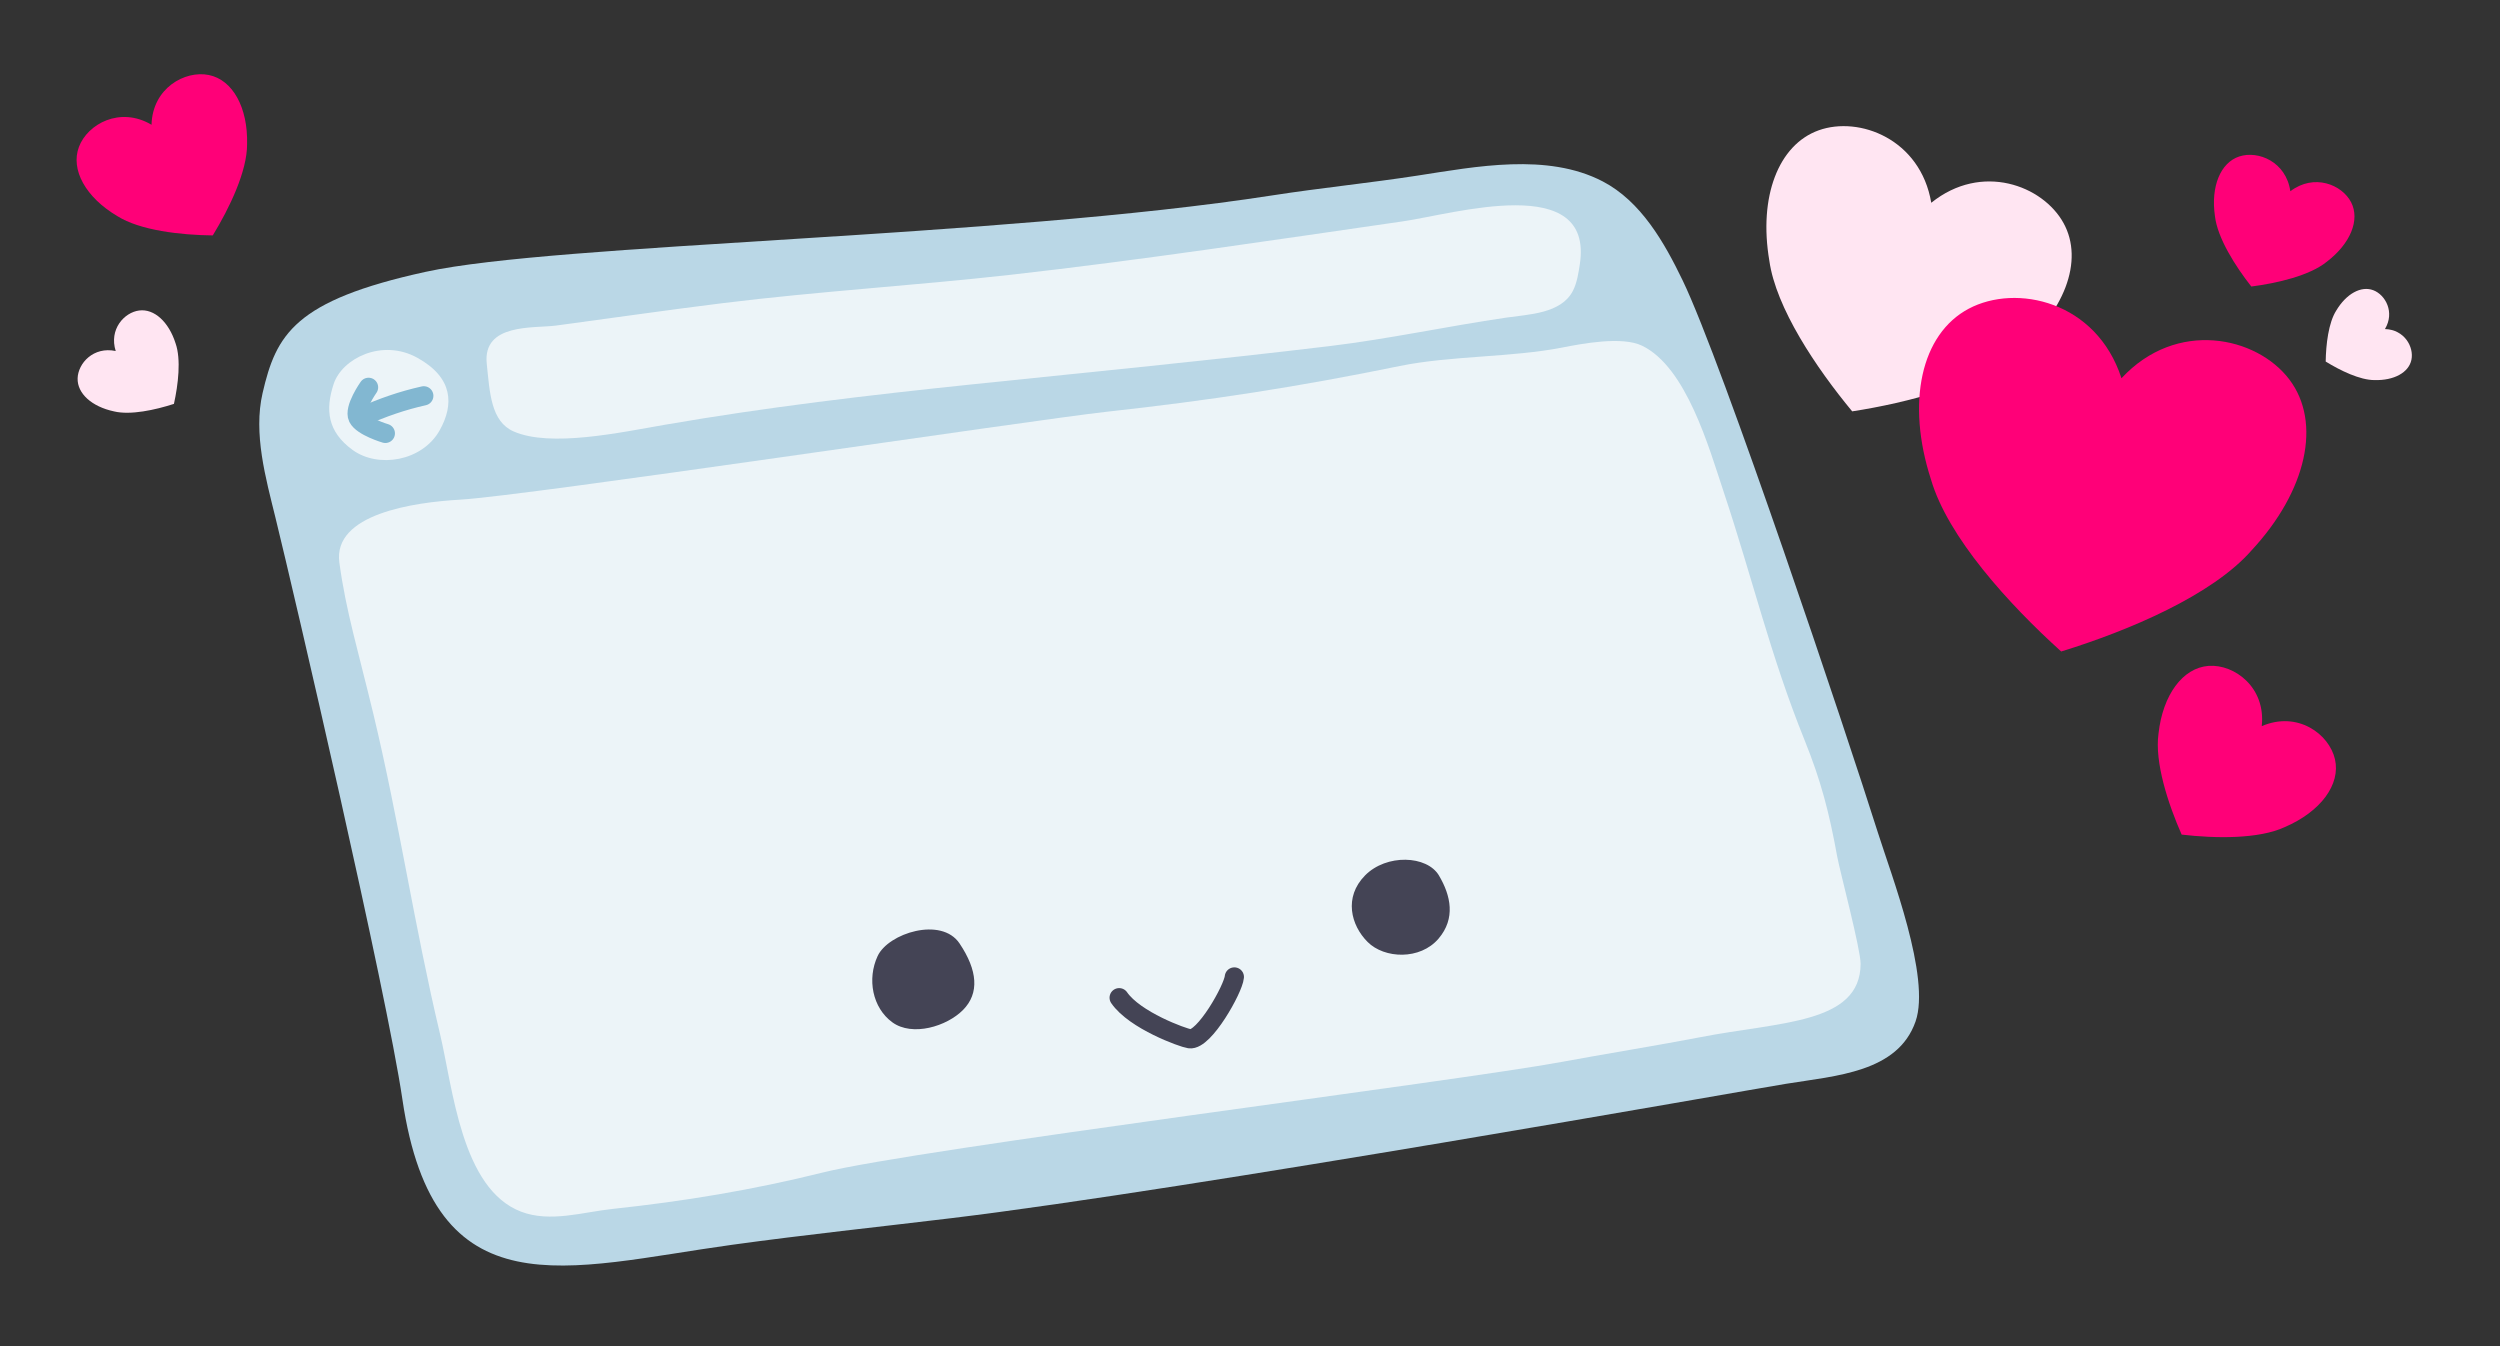 <?xml version="1.0" encoding="UTF-8" standalone="no"?><!DOCTYPE svg PUBLIC "-//W3C//DTD SVG 1.1//EN" "http://www.w3.org/Graphics/SVG/1.1/DTD/svg11.dtd"><svg width="100%" height="100%" viewBox="0 0 260 140" version="1.1" xmlns="http://www.w3.org/2000/svg" xmlns:xlink="http://www.w3.org/1999/xlink" xml:space="preserve" xmlns:serif="http://www.serif.com/" style="fill-rule:evenodd;clip-rule:evenodd;stroke-linecap:round;stroke-linejoin:round;stroke-miterlimit:1.5;"><rect x="0" y="0" width="260" height="140" fill="#333333" stroke="none"/><rect id="browser-love" x="0" y="0" width="260" height="140" style="fill:none;"/><g id="browser"><path d="M44.263,28.272c13.642,-2.984 59.312,-3.492 88.042,-7.949c5.024,-0.78 10.086,-1.287 15.111,-2.06c6.055,-0.932 13.494,-2.397 19.256,0.598c3.997,2.078 6.424,6.37 8.317,10.287c4.154,8.597 17.077,47.199 20.312,57.444c1.382,4.377 5.514,15.057 3.918,19.637c-1.843,5.291 -8.249,5.643 -13.46,6.485c-4.208,0.679 -61.818,10.95 -86.746,13.967c-7.644,0.925 -15.238,1.722 -22.877,2.778c-17.198,2.376 -31.003,7.252 -34.287,-15.13c-1.638,-11.163 -11.248,-52.551 -13.208,-60.519c-1.006,-4.094 -2.306,-8.712 -1.332,-12.928c1.406,-6.088 3.312,-9.626 16.954,-12.61Z" style="fill:#bad7e6;"/><path d="M34.697,39.944c0.868,-2.659 5.037,-4.769 8.708,-2.734c3.757,2.081 3.8,4.879 2.337,7.514c-1.819,3.276 -6.43,3.992 -9.068,2.073c-2.639,-1.919 -2.846,-4.194 -1.977,-6.853Z" style="fill:#ecf4f8;"/><path d="M37.695,43.319c2.084,-0.937 4.145,-1.653 6.379,-2.153" style="fill:none;stroke:#82b7d1;stroke-width:2px;"/><path d="M38.329,40.283c0,0 -1.569,2.218 -1.101,3.153c0.468,0.935 2.847,1.636 2.847,1.636" style="fill:none;stroke:#82b7d1;stroke-width:2px;"/><path d="M50.623,37.827c0.314,3.013 0.43,6.007 2.796,7.043c3.831,1.679 11.044,0.116 15.744,-0.698c10.581,-1.831 21.124,-3.069 31.816,-4.186c12.406,-1.296 24.898,-2.498 37.294,-3.992c6.173,-0.744 12.253,-2.066 18.403,-2.966c2.317,-0.34 5.681,-0.406 6.907,-2.781c0.427,-0.826 0.582,-1.865 0.72,-2.772c1.46,-9.625 -13.107,-5.222 -18.397,-4.456c-13.461,1.947 -27.274,4.037 -40.79,5.558c-10.067,1.132 -19.873,1.707 -29.9,2.944c-5.807,0.717 -11.592,1.564 -17.387,2.337c-2.291,0.306 -7.649,-0.281 -7.206,3.969Z" style="fill:#ecf4f8;"/><path d="M35.292,58.501c0.68,5.045 1.963,9.201 3.532,15.726c2.692,11.201 4.258,22.053 6.929,33.263c1.355,5.689 2.227,16.167 8.452,18.529c3.02,1.145 6.423,0.039 9.49,-0.289c7.482,-0.803 14.546,-1.965 21.876,-3.789c9.854,-2.453 66.193,-9.517 76.834,-11.5c3.656,-0.682 10.716,-1.847 14.371,-2.562c8.285,-1.622 16.697,-1.368 16.727,-7.637c0.007,-1.529 -2.162,-9.659 -2.433,-11.155c-0.826,-4.55 -1.674,-7.845 -3.381,-12.078c-3.607,-8.939 -5.416,-16.828 -8.467,-25.974c-1.491,-4.47 -3.834,-12.843 -8.44,-15.078c-2.091,-1.014 -6.232,-0.22 -8.372,0.199c-5.188,1.014 -11.61,0.836 -16.834,1.908c-10.634,2.18 -19.765,3.583 -30.528,4.764c-7.464,0.819 -60.3,8.742 -67.177,9.135c-4.885,0.28 -13.259,1.492 -12.579,6.538Z" style="fill:#ecf4f8;"/><path d="M91.273,99.431c1.11,-2.383 6.629,-4.126 8.516,-1.318c1.888,2.807 2.077,5.183 0.377,6.911c-1.699,1.728 -5.286,2.808 -7.363,1.296c-2.076,-1.512 -2.64,-4.505 -1.53,-6.889Z" style="fill:#445;"/><path d="M141.959,91.052c2.234,-2.272 6.449,-2.097 7.691,0c1.241,2.096 1.746,4.465 -0.039,6.563c-1.917,2.252 -5.632,2.097 -7.379,0.35c-1.748,-1.748 -2.488,-4.661 -0.273,-6.913Z" style="fill:#445;"/><path d="M116.393,103.762c1.62,2.357 6.628,4.168 7.325,4.269c1.515,0.22 4.547,-5.19 4.654,-6.426" style="fill:none;stroke:#445;stroke-width:2px;"/></g><path d="M200.852,21.088c5.239,-4.217 11.604,-1.804 13.758,2.114c2.155,3.918 0.099,9.342 -5.14,13.558c-3.769,3.223 -11.04,5.119 -16.842,6.021c-3.745,-4.521 -7.932,-10.76 -8.618,-15.672c-1.126,-6.63 0.93,-12.053 5.14,-13.559c4.211,-1.505 10.576,0.908 11.702,7.538Z" style="fill:#ffe5f2;"/><path d="M248.035,34.222c2.037,0.06 3.028,1.868 2.753,3.195c-0.274,1.326 -1.815,2.171 -3.852,2.111c-1.502,0.001 -3.55,-0.993 -5.064,-1.927c0.027,-1.778 0.29,-4.039 1.099,-5.306c1.045,-1.749 2.586,-2.593 3.852,-2.112c1.266,0.482 2.257,2.29 1.212,4.039Z" style="fill:#ffe5f2;"/><path d="M12.033,36.507c-0.713,-2.257 0.889,-4.022 2.448,-4.217c1.558,-0.196 3.072,1.179 3.784,3.435c0.575,1.649 0.269,4.268 -0.176,6.279c-1.959,0.636 -4.536,1.194 -6.232,0.781c-2.315,-0.492 -3.829,-1.866 -3.785,-3.436c0.044,-1.569 1.646,-3.334 3.961,-2.842Z" style="fill:#ffe5f2;"/><path d="M220.633,39.339c5.735,-6.185 14.073,-4.346 17.458,0.126c3.386,4.472 1.819,11.576 -3.917,17.761c-4.094,4.684 -12.773,8.357 -19.81,10.53c-5.47,-4.932 -11.798,-11.915 -13.541,-17.887c-2.602,-8.024 -1.035,-15.128 3.918,-17.761c4.952,-2.632 13.29,-0.793 15.892,7.231Z" style="fill:#ff0078;"/><path d="M238.195,19.891c2.469,-1.881 5.375,-0.69 6.321,1.144c0.946,1.834 -0.069,4.311 -2.537,6.192c-1.779,1.441 -5.156,2.226 -7.843,2.571c-1.673,-2.131 -3.528,-5.061 -3.784,-7.336c-0.439,-3.072 0.576,-5.549 2.537,-6.191c1.961,-0.643 4.868,0.548 5.306,3.62Z" style="fill:#ff0078;"/><path d="M235.222,75.518c3.727,-1.607 7.013,0.82 7.615,3.443c0.601,2.624 -1.482,5.444 -5.208,7.051c-2.712,1.266 -7.232,1.197 -10.738,0.787c-1.423,-3.23 -2.819,-7.53 -2.407,-10.495c0.44,-4.034 2.523,-6.854 5.207,-7.051c2.685,-0.196 5.971,2.231 5.531,6.265Z" style="fill:#ff0078;"/><path d="M15.759,12.976c0.097,-3.811 3.473,-5.68 5.958,-5.176c2.484,0.504 4.076,3.381 3.98,7.193c0.013,2.812 -1.832,6.651 -3.569,9.491c-3.328,-0.037 -7.561,-0.513 -9.937,-2.016c-3.281,-1.943 -4.873,-4.82 -3.981,-7.193c0.892,-2.373 4.269,-4.242 7.549,-2.299Z" style="fill:#ff0078;"/></svg>